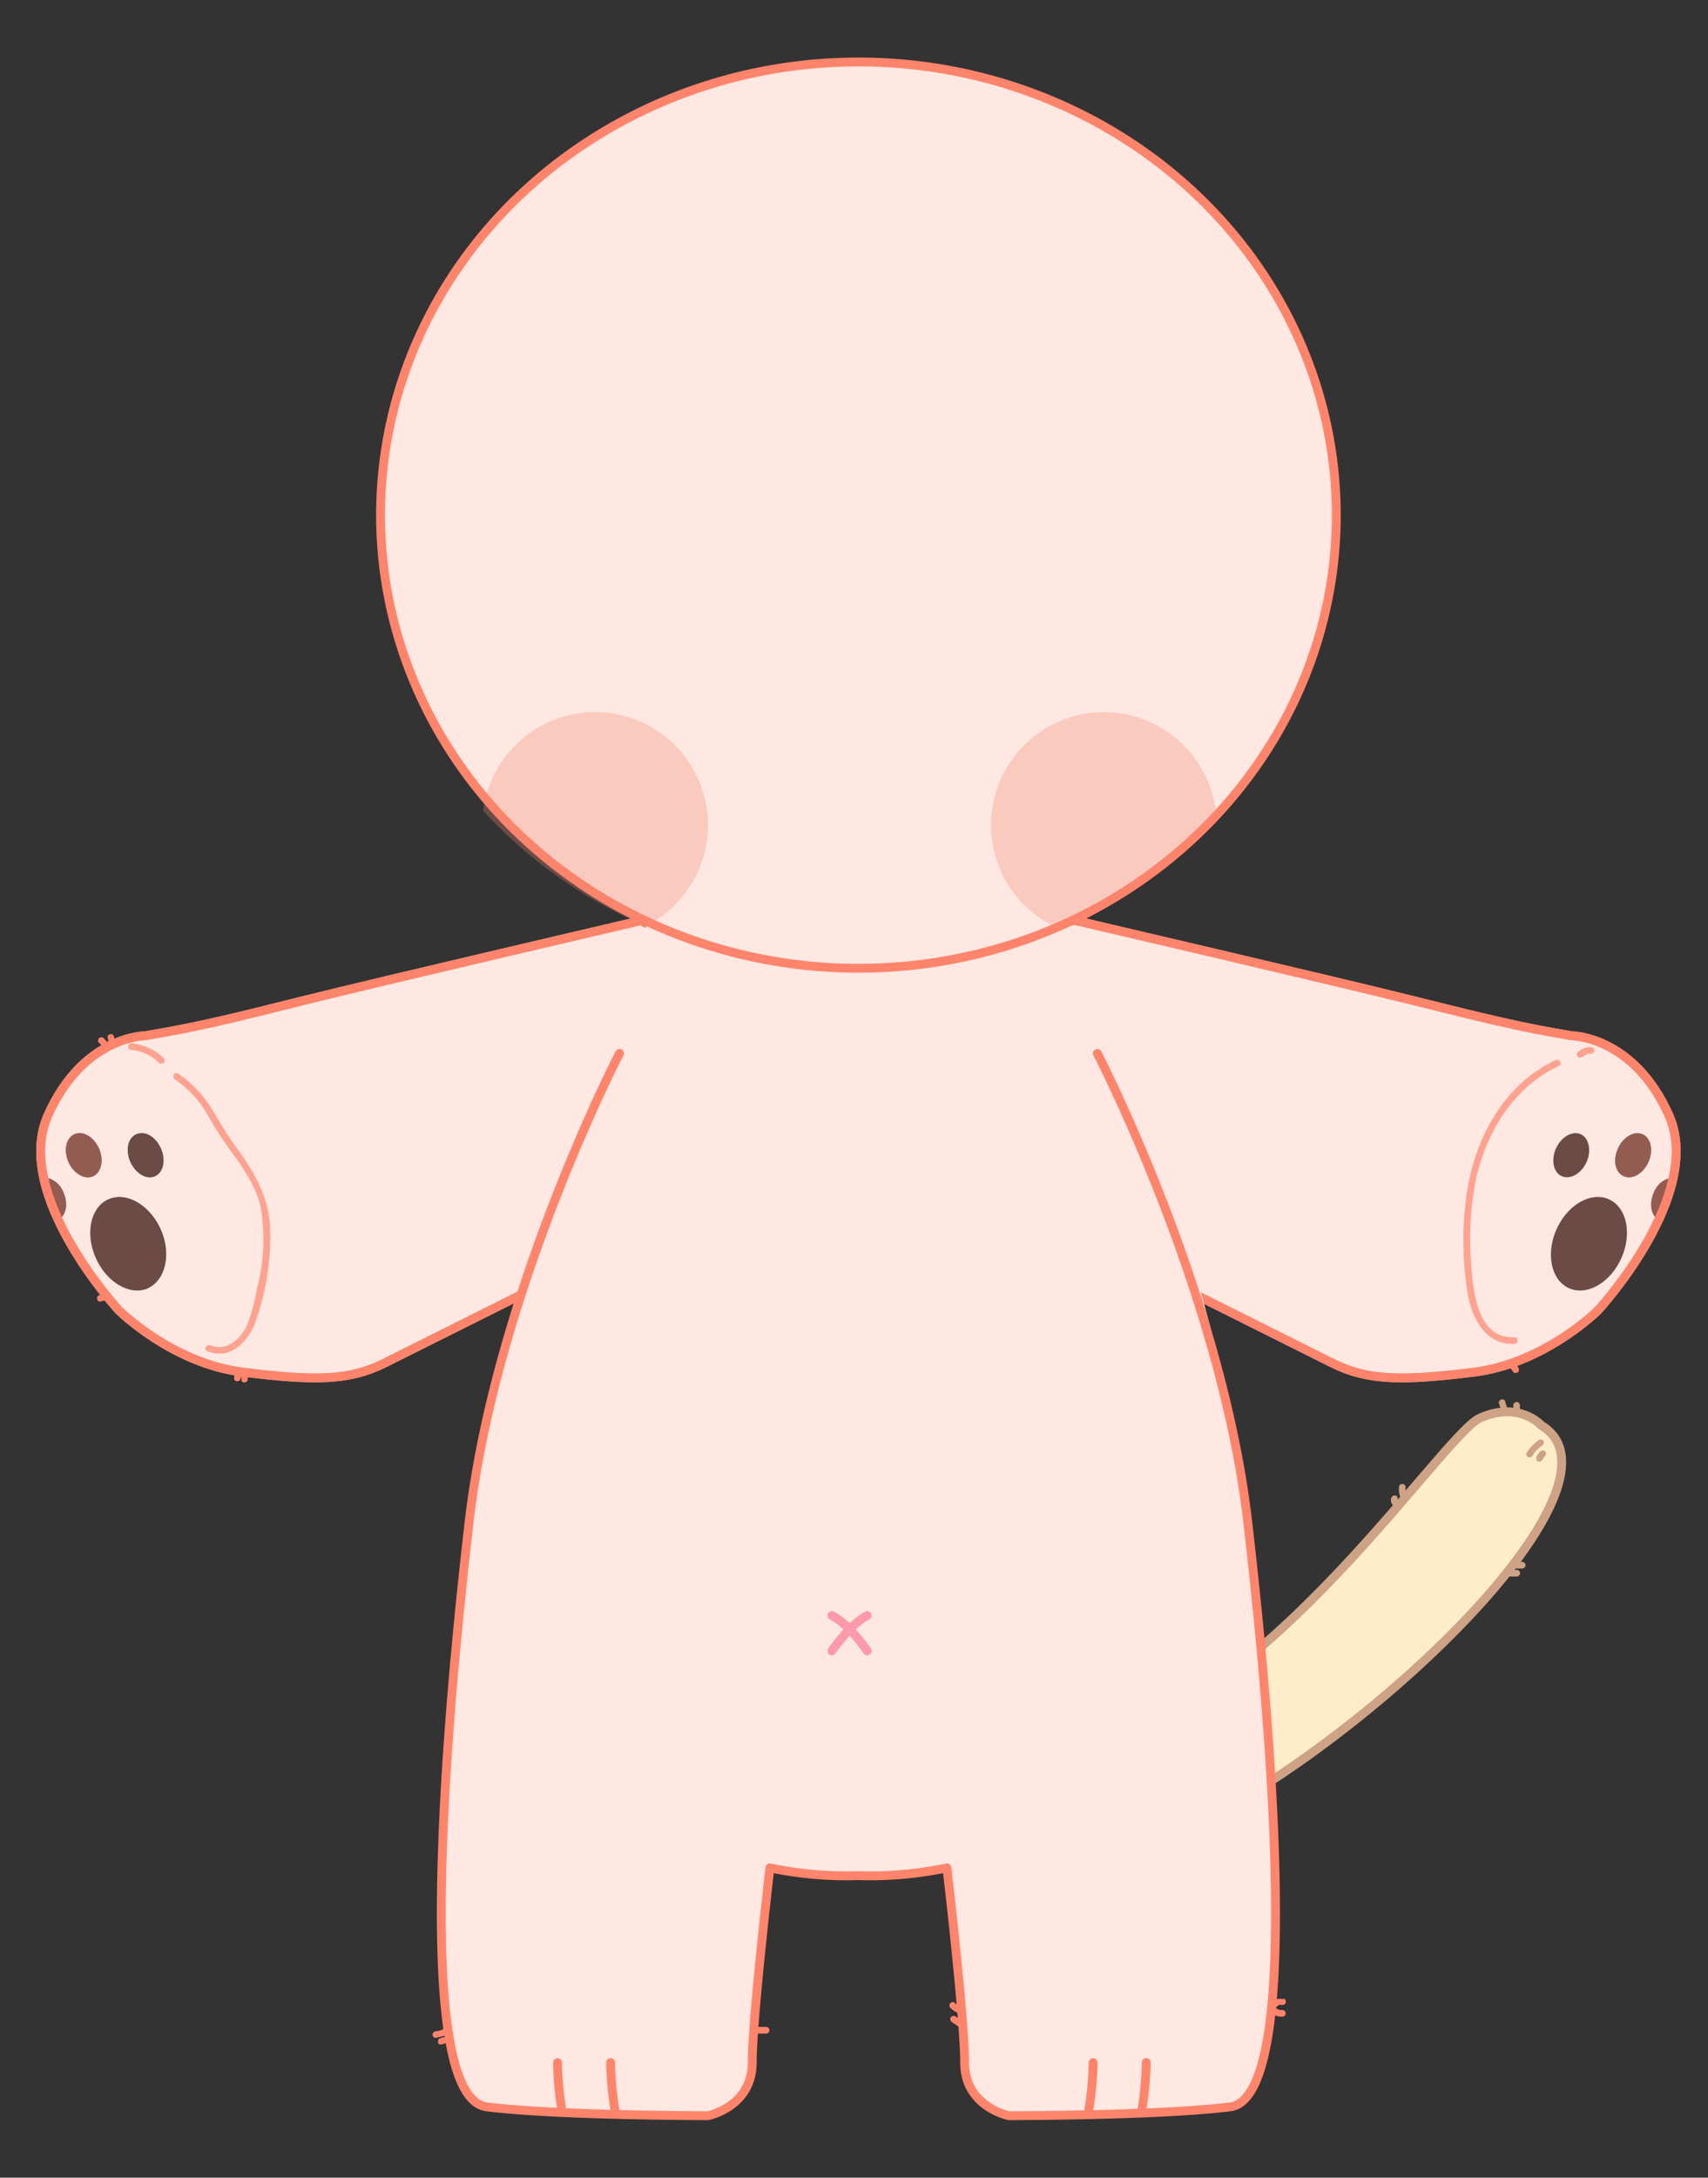 <svg xmlns="http://www.w3.org/2000/svg" viewBox="0 0 193 246"><rect x="0" y="0" width="193" height="246" fill="#333333" stroke="none"/><defs><style>.cls-1{fill:#ffecca;}.cls-1,.cls-4{stroke:#cea284;}.cls-1,.cls-10,.cls-4,.cls-6,.cls-9{stroke-linecap:round;stroke-linejoin:round;}.cls-2{fill:#cea284;}.cls-3,.cls-9{fill:#ffe8e1;}.cls-4,.cls-6{fill:none;}.cls-5{fill:#f28270;opacity:0.3;}.cls-6,.cls-9{stroke:#ff846c;}.cls-7{fill:#ff846c;}.cls-8{opacity:0.7;}.cls-10{fill:#ffb5d0;stroke:#ff9aab;}</style></defs><title>base</title><g id="꼬리"><path class="cls-1" d="M96.31,204.29s19.54,12.28,40.45,1S184.6,167.23,174.14,161c0,0-2.48-2.78-6.91-.81S140.53,197,119.54,197s-21.36-8.74-21.36-8.74Z"/><path class="cls-2" d="M169.4,158.57a8.45,8.45,0,0,0,.28.85.33.33,0,0,0,.07.13.24.24,0,0,0,.11.09.35.35,0,0,0,.28,0,.4.4,0,0,0,.23-.17.42.42,0,0,0,0-.29,5.28,5.28,0,0,1-.28-.85.41.41,0,0,0-.17-.22.38.38,0,0,0-.29,0,.39.39,0,0,0-.27.46Z"/><path class="cls-2" d="M171,158.76v.73a.38.38,0,0,0,.11.26.35.35,0,0,0,.27.11.33.33,0,0,0,.26-.11.36.36,0,0,0,.11-.26v-.73a.39.39,0,0,0-.11-.27.41.41,0,0,0-.26-.11.44.44,0,0,0-.27.11.37.37,0,0,0-.11.27Z"/><path class="cls-2" d="M172,176.44h-.73a.36.36,0,0,0-.26.11.33.33,0,0,0-.11.26.35.35,0,0,0,.11.27.36.36,0,0,0,.26.11H172a.39.39,0,0,0,.27-.11.44.44,0,0,0,.11-.27.41.41,0,0,0-.11-.26.4.4,0,0,0-.27-.11Z"/><path class="cls-2" d="M171.39,177.34h-.9a.38.38,0,0,0-.26.11.33.33,0,0,0-.11.26.38.38,0,0,0,.37.38h.9a.39.39,0,0,0,.27-.11.44.44,0,0,0,.11-.27.38.38,0,0,0-.38-.37Z"/><path class="cls-2" d="M158.08,168a2.56,2.56,0,0,0,.13,1.06.38.38,0,0,0,.46.26.38.38,0,0,0,.26-.46,2.07,2.07,0,0,1-.1-.43v.1a3.13,3.13,0,0,1,0-.53.36.36,0,0,0-.11-.26.33.33,0,0,0-.26-.11.35.35,0,0,0-.27.11.41.41,0,0,0-.11.26Z"/><path class="cls-2" d="M157.18,169.27a1,1,0,0,0,0,.24.89.89,0,0,0,0,.14l.09.21a1.24,1.24,0,0,0,.14.18.28.28,0,0,0,.12.08.21.21,0,0,0,.15,0,.17.17,0,0,0,.14,0A.2.2,0,0,0,158,170a.33.33,0,0,0,.11-.26v-.1a.42.42,0,0,0-.1-.17l0,0,.06.07a.86.86,0,0,1-.1-.16l0,.09a1.33,1.33,0,0,1-.05-.19v0a.35.35,0,0,0,0-.14.36.36,0,0,0-.08-.12.42.42,0,0,0-.12-.08.4.4,0,0,0-.15,0,.38.38,0,0,0-.37.37Z"/><path class="cls-2" d="M173.91,162.66a5.18,5.18,0,0,0-1.39,1.41.37.37,0,0,0,.13.51.38.38,0,0,0,.51-.13l.13-.18,0-.05,0,0,.07-.08a3.11,3.11,0,0,1,.29-.33l.32-.3.09-.07,0,0s-.06,0,0,0l.19-.13a.39.39,0,0,0,.17-.23.31.31,0,0,0,0-.28.37.37,0,0,0-.51-.14Z"/><path class="cls-2" d="M174,164a2.31,2.31,0,0,0-.4.58.34.34,0,0,0,0,.14.38.38,0,0,0,0,.15.33.33,0,0,0,.07.13.28.28,0,0,0,.1.09.38.38,0,0,0,.29,0,.4.4,0,0,0,.23-.17,2,2,0,0,1,.22-.37l-.06.08.12-.14a.39.39,0,0,0,.11-.27.32.32,0,0,0,0-.14.25.25,0,0,0-.08-.12.35.35,0,0,0-.27-.11.38.38,0,0,0-.26.11Z"/></g><g id="몸통"><path class="cls-3" d="M121.59,104,104,113.5l31.1,33s11.54,5.5,15.54,7.5,8,2,16,1,14-7,14-7a45.11,45.11,0,0,0,6.83-10.18c-.89-.46-1.16-1.82-.59-3.09a2.6,2.6,0,0,1,2.24-1.71,11.27,11.27,0,0,0-.48-7c-4-9-11-9-11-9-6-1-10-2-18-4S121.59,104,121.59,104Zm57.68,27.27c-.59,1.31-1.83,2-2.78,1.6s-1.25-1.83-.66-3.14,1.82-2,2.77-1.6S179.85,130,179.27,131.27Zm4.22,1.6c-1-.43-1.25-1.83-.66-3.14s1.82-2,2.77-1.6,1.25,1.83.67,3.14S184.44,133.29,183.49,132.87Zm-7.6,6c1.24-2.77,3.88-4.29,5.9-3.39s2.65,3.88,1.41,6.65-3.88,4.29-5.9,3.39S174.66,141.64,175.89,138.87Z"/><path class="cls-4" d="M177.59,117s7,0,11,9-8,22-8,22-6,6-14,7-12,1-16-1l-16-8-31-33,18-9s30,7,38,9S171.59,116,177.59,117Z"/><path class="cls-5" d="M181.79,135.48c2,.9,2.65,3.88,1.41,6.65s-3.88,4.29-5.9,3.39-2.64-3.88-1.41-6.65S179.77,134.58,181.79,135.48Z"/><path class="cls-5" d="M176.49,132.87c-1-.43-1.25-1.83-.66-3.14s1.82-2,2.77-1.6,1.25,1.83.67,3.14S177.44,133.29,176.49,132.87Z"/><path class="cls-5" d="M186.83,134.73a2.6,2.6,0,0,1,2.24-1.71,23.3,23.3,0,0,1-1.65,4.8C186.53,137.36,186.26,136,186.83,134.73Z"/><path class="cls-5" d="M182.83,129.73c.58-1.31,1.82-2,2.77-1.6s1.25,1.83.67,3.14-1.83,2-2.78,1.6S182.24,131,182.83,129.73Z"/><path class="cls-5" d="M186.83,134.73a2.6,2.6,0,0,1,2.24-1.71,23.3,23.3,0,0,1-1.65,4.8C186.53,137.36,186.26,136,186.83,134.73Z"/><path class="cls-5" d="M182.83,129.73c.58-1.31,1.82-2,2.77-1.6s1.25,1.83.67,3.14-1.83,2-2.78,1.6S182.24,131,182.83,129.73Z"/><path class="cls-6" d="M177.59,117s7,0,11,9-8,22-8,22-6,6-14,7-12,1-16-1l-16-8-31-33,18-9s30,7,38,9S171.59,116,177.59,117Z"/><path class="cls-7" d="M171.6,154.61a1,1,0,0,0-.09-.22,1.33,1.33,0,0,0-.14-.19l-.1-.11-.19-.14a.25.25,0,0,0-.14,0h-.15a.33.33,0,0,0-.13.07.36.36,0,0,0-.1.11.34.34,0,0,0,0,.28.36.36,0,0,0,.17.23l.07.05-.08-.06a1.21,1.21,0,0,1,.16.16l-.06-.08a1.74,1.74,0,0,1,.11.18l0-.09s0,0,0,.05a.21.21,0,0,0,.07.13.32.32,0,0,0,.1.1.23.23,0,0,0,.14,0h.15a.36.36,0,0,0,.22-.18.33.33,0,0,0,0-.29Z"/><g class="cls-8"><path class="cls-7" d="M171.12,151.06c-4.07.17-4.62-4.87-4.85-7.85a35.62,35.62,0,0,1,.44-9.67c1.13-5.5,4.25-10.7,9.46-13.14.44-.21.06-.85-.38-.65-6,2.81-9.24,9.06-10.1,15.38a37.93,37.93,0,0,0,.13,10.85c.43,2.79,2,6,5.3,5.83.48,0,.48-.77,0-.75Z"/></g><g class="cls-8"><path class="cls-7" d="M178.81,119.38l.06,0,0,0,0,0a.54.54,0,0,1,.12-.09l.26-.13-.09,0a1.57,1.57,0,0,1,.47-.13h.16a.38.38,0,0,0,.37-.38.38.38,0,0,0-.37-.37,2.18,2.18,0,0,0-1.5.57.37.37,0,0,0,0,.53.39.39,0,0,0,.53,0Z"/></g><path class="cls-3" d="M34.41,113c-8,2-12,3-18,4,0,0-7,0-11,9a11.27,11.27,0,0,0-.48,7,2.6,2.6,0,0,1,2.24,1.71c.57,1.27.3,2.63-.59,3.09A45.11,45.11,0,0,0,13.41,148s6,6,14,7,12,1,16-1S59,146.5,59,146.5L82.41,115l-10-11S42.41,111,34.41,113Zm-19,15.13c1-.42,2.19.29,2.77,1.6s.29,2.71-.66,3.14-2.19-.29-2.78-1.6S14.44,128.56,15.4,128.13Zm-7.67,3.14c-.58-1.31-.29-2.71.67-3.14s2.19.29,2.77,1.6.29,2.71-.66,3.14S8.32,132.58,7.73,131.27Zm9,14.25c-2,.9-4.66-.62-5.9-3.39s-.61-5.75,1.41-6.65,4.66.62,5.9,3.39S18.71,144.62,16.7,145.52Z"/><path class="cls-4" d="M16.41,117s-7,0-11,9,8,22,8,22,6,6,14,7,12,1,16-1l16-8,31-33-18-9s-30,7-38,9S22.41,116,16.41,117Z"/><path class="cls-5" d="M12.21,135.48c-2,.9-2.65,3.88-1.41,6.65s3.88,4.29,5.9,3.39,2.64-3.88,1.41-6.65S14.23,134.58,12.21,135.48Z"/><path class="cls-5" d="M17.51,132.87c.95-.43,1.25-1.83.66-3.14s-1.82-2-2.77-1.6-1.25,1.83-.67,3.14S16.56,133.29,17.51,132.87Z"/><path class="cls-5" d="M7.17,134.73A2.6,2.6,0,0,0,4.93,133a23.3,23.3,0,0,0,1.65,4.8C7.47,137.36,7.74,136,7.17,134.73Z"/><path class="cls-5" d="M11.17,129.73c-.58-1.31-1.82-2-2.77-1.6s-1.25,1.83-.67,3.14,1.83,2,2.78,1.6S11.76,131,11.17,129.73Z"/><path class="cls-5" d="M7.17,134.73A2.6,2.6,0,0,0,4.93,133a23.3,23.3,0,0,0,1.65,4.8C7.47,137.36,7.74,136,7.17,134.73Z"/><path class="cls-5" d="M11.17,129.73c-.58-1.31-1.82-2-2.77-1.6s-1.25,1.83-.67,3.14,1.83,2,2.78,1.6S11.76,131,11.17,129.73Z"/><path class="cls-6" d="M16.41,117s-7,0-11,9,8,22,8,22,6,6,14,7,12,1,16-1l16-8,31-33-18-9s-30,7-38,9S22.41,116,16.41,117Z"/><path class="cls-7" d="M11.19,117.77l.49.55a.25.25,0,0,0,.12.08.32.32,0,0,0,.14,0,.37.37,0,0,0,.27-.11.44.44,0,0,0,.11-.27V118a.37.37,0,0,0-.1-.17l-.49-.55a.32.32,0,0,0-.12-.08.37.37,0,0,0-.41.08.35.35,0,0,0-.11.27v.1a.39.39,0,0,0,.1.16Z"/><path class="cls-7" d="M12.19,117.3l.08.48a.24.24,0,0,0,.07.13.22.22,0,0,0,.1.09.34.34,0,0,0,.14,0,.26.26,0,0,0,.15,0,.38.38,0,0,0,.22-.17l0-.09a.34.34,0,0,0,0-.2l-.08-.48a.33.33,0,0,0-.07-.13.28.28,0,0,0-.1-.09.27.27,0,0,0-.14,0,.26.26,0,0,0-.15,0,.39.39,0,0,0-.23.17l0,.09a.34.34,0,0,0,0,.2Z"/><path class="cls-7" d="M27.17,155.77a.65.65,0,0,1,0-.13l0,.09a.46.46,0,0,1,.09-.15l-.06.07a.46.46,0,0,1,.07-.07.42.42,0,0,0,.08-.12.4.4,0,0,0,0-.15.32.32,0,0,0,0-.14.25.25,0,0,0-.08-.12l-.08-.06a.3.3,0,0,0-.19-.05h-.09a.37.37,0,0,0-.17.1.52.52,0,0,0-.1.11l-.09.13-.08.18,0,.11a.33.33,0,0,0,0,.14.23.23,0,0,0,0,.14.27.27,0,0,0,.1.11.4.4,0,0,0,.13.07h.1A.37.37,0,0,0,27,156l.08-.06a.37.37,0,0,0,.1-.17Z"/><path class="cls-7" d="M28,155.84a1.31,1.31,0,0,1,0-.28v.1a1.74,1.74,0,0,1,.05-.22.26.26,0,0,0,0-.15.33.33,0,0,0,0-.14.52.52,0,0,0-.1-.11.31.31,0,0,0-.13-.06.37.37,0,0,0-.29,0l-.07.06a.37.37,0,0,0-.1.17,1.37,1.37,0,0,0-.07.34,1.13,1.13,0,0,0,0,.26.37.37,0,0,0,0,.15.42.42,0,0,0,.08.12.25.25,0,0,0,.12.08.37.37,0,0,0,.15,0,.43.43,0,0,0,.26-.11l.06-.08a.41.41,0,0,0,0-.19Z"/><path class="cls-7" d="M11.44,147l.5-.12a.31.31,0,0,0,.13-.06.52.52,0,0,0,.1-.11.33.33,0,0,0,0-.14.26.26,0,0,0,0-.15.34.34,0,0,0-.17-.22.42.42,0,0,0-.29,0l-.5.12a.24.24,0,0,0-.13.07.32.32,0,0,0-.1.1.33.33,0,0,0,0,.14.26.26,0,0,0,0,.15.34.34,0,0,0,.17.22.37.37,0,0,0,.29,0Z"/><g class="cls-8"><path class="cls-7" d="M14.86,118.6a5.25,5.25,0,0,1,3.1,1.45c.35.34.88-.19.53-.53a6.09,6.09,0,0,0-3.63-1.67.38.38,0,0,0-.37.38.37.37,0,0,0,.37.37Z"/></g><g class="cls-8"><path class="cls-7" d="M23.4,152.62c2.63,1.12,4.73-1.13,5.52-3.44a28.75,28.75,0,0,0,1.59-10.75c-.26-3.62-2-6.35-4.08-9.21-1.06-1.47-1.9-3-2.88-4.56a13.24,13.24,0,0,0-3.42-3.38c-.38-.29-.76.36-.37.65a12.24,12.24,0,0,1,3.37,3.47c.72,1.18,1.37,2.39,2.17,3.52,1.66,2.36,3.51,4.6,4.16,7.47a21.43,21.43,0,0,1-.42,9.15,21,21,0,0,1-1.11,4.13c-.7,1.55-2.33,3.08-4.15,2.3-.44-.19-.82.46-.38.65Z"/></g><path class="cls-3" d="M141,171c-3-26-19.5-66.5-19.5-66.5L103,107H91l-17.5-3.5S56,145,53,171s-6,65,2,66,23,1,23,1,5-1,5-6,2-22,2-22a74.65,74.65,0,0,0,12,.88,74.65,74.65,0,0,0,12-.88s2,17,2,22,5,6,5,6,15,0,23-1S144,197,141,171Z"/><path class="cls-9" d="M70,119s-14,27-17,53-6,65,2,66,25,1,25,1,5-1,5-6,2-22,2-22a41.7,41.7,0,0,0,10,.88,41.7,41.7,0,0,0,10-.88s2,17,2,22,5,6,5,6,17,0,25-1,5-40,2-66-17-53-17-53"/><path class="cls-6" d="M63,233a37,37,0,0,0,.52,5.55"/><path class="cls-6" d="M69,233a37,37,0,0,0,.52,5.55"/><path class="cls-6" d="M129.52,233a37,37,0,0,1-.52,5.55"/><path class="cls-6" d="M123.52,233a37,37,0,0,1-.52,5.55"/><path class="cls-10" d="M94,186.5s2-3,4-4"/><path class="cls-10" d="M98,186.5s-2-3-4-4"/><path class="cls-7" d="M49.28,230.18a4,4,0,0,0,1.31-.39.38.38,0,0,0,.13-.52.37.37,0,0,0-.51-.13l-.22.1.09,0a3.33,3.33,0,0,1-.82.23h0a.43.43,0,0,0-.27.1.4.4,0,0,0-.11.27.38.38,0,0,0,.38.38Z"/><path class="cls-7" d="M49.94,230.94l.33-.11a.33.33,0,0,0,.13-.07l.1-.1a.37.37,0,0,0,0-.14.26.26,0,0,0,0-.15l0-.09a.47.47,0,0,0-.14-.14l-.09,0h-.2l-.33.12a.21.21,0,0,0-.13.07.32.32,0,0,0-.1.1.23.23,0,0,0,0,.14.38.38,0,0,0,0,.15l0,.09a.29.29,0,0,0,.14.13l.09,0a.34.34,0,0,0,.2,0Z"/><path class="cls-7" d="M85.5,229.72h1a.38.38,0,1,0,0-.75h-1a.38.38,0,0,0-.37.38.37.37,0,0,0,.37.37Z"/><path class="cls-7" d="M107.39,226.81a2.33,2.33,0,0,0,1.07.65.41.41,0,0,0,.29,0,.43.43,0,0,0,.18-.22.4.4,0,0,0-.27-.47l-.23-.08.09,0a1.92,1.92,0,0,1-.44-.25l.08.06a1.7,1.7,0,0,1-.24-.22.37.37,0,0,0-.53,0,.39.39,0,0,0,0,.53Z"/><path class="cls-7" d="M107.58,228.44l.68.45a.42.42,0,0,0,.29,0,.4.4,0,0,0,.22-.18.36.36,0,0,0,0-.29.46.46,0,0,0-.17-.22l-.68-.45a.41.41,0,0,0-.29,0,.41.41,0,0,0-.22.17.38.38,0,0,0,0,.29.44.44,0,0,0,.17.23Z"/><path class="cls-7" d="M145,225.85a1.23,1.23,0,0,0-.76,0,1.17,1.17,0,0,0-.34.16,1.29,1.29,0,0,0-.33.33.41.41,0,0,0,0,.29.43.43,0,0,0,.18.22.36.36,0,0,0,.29,0,.46.46,0,0,0,.22-.17l0,0-.06.08a.54.54,0,0,1,.15-.15l-.08.06a1.06,1.06,0,0,1,.2-.12l-.09,0a1,1,0,0,1,.25-.07h-.1a1,1,0,0,1,.24,0h-.1l.16,0a.38.38,0,0,0,.46-.27.4.4,0,0,0-.27-.46Z"/><path class="cls-7" d="M144.9,227.06h-.19a1.73,1.73,0,0,1-.43-.12l.09,0-.18-.09a.42.42,0,0,0-.29,0,.38.38,0,0,0-.22.17.39.39,0,0,0,.13.52,2.18,2.18,0,0,0,1.09.27.4.4,0,0,0,.27-.11.35.35,0,0,0,.1-.26.38.38,0,0,0-.1-.27.46.46,0,0,0-.27-.11Z"/></g><g id="얼굴"><ellipse class="cls-9" cx="97" cy="58.19" rx="54" ry="51.19"/><path class="cls-5" d="M80,93.25a12.75,12.75,0,0,0-25.4-1.65,53.75,53.75,0,0,0,18.36,13A12.73,12.73,0,0,0,80,93.25Z"/><path class="cls-5" d="M137.38,91.6a12.75,12.75,0,1,0-18.36,13A53.75,53.75,0,0,0,137.38,91.6Z"/></g></svg>